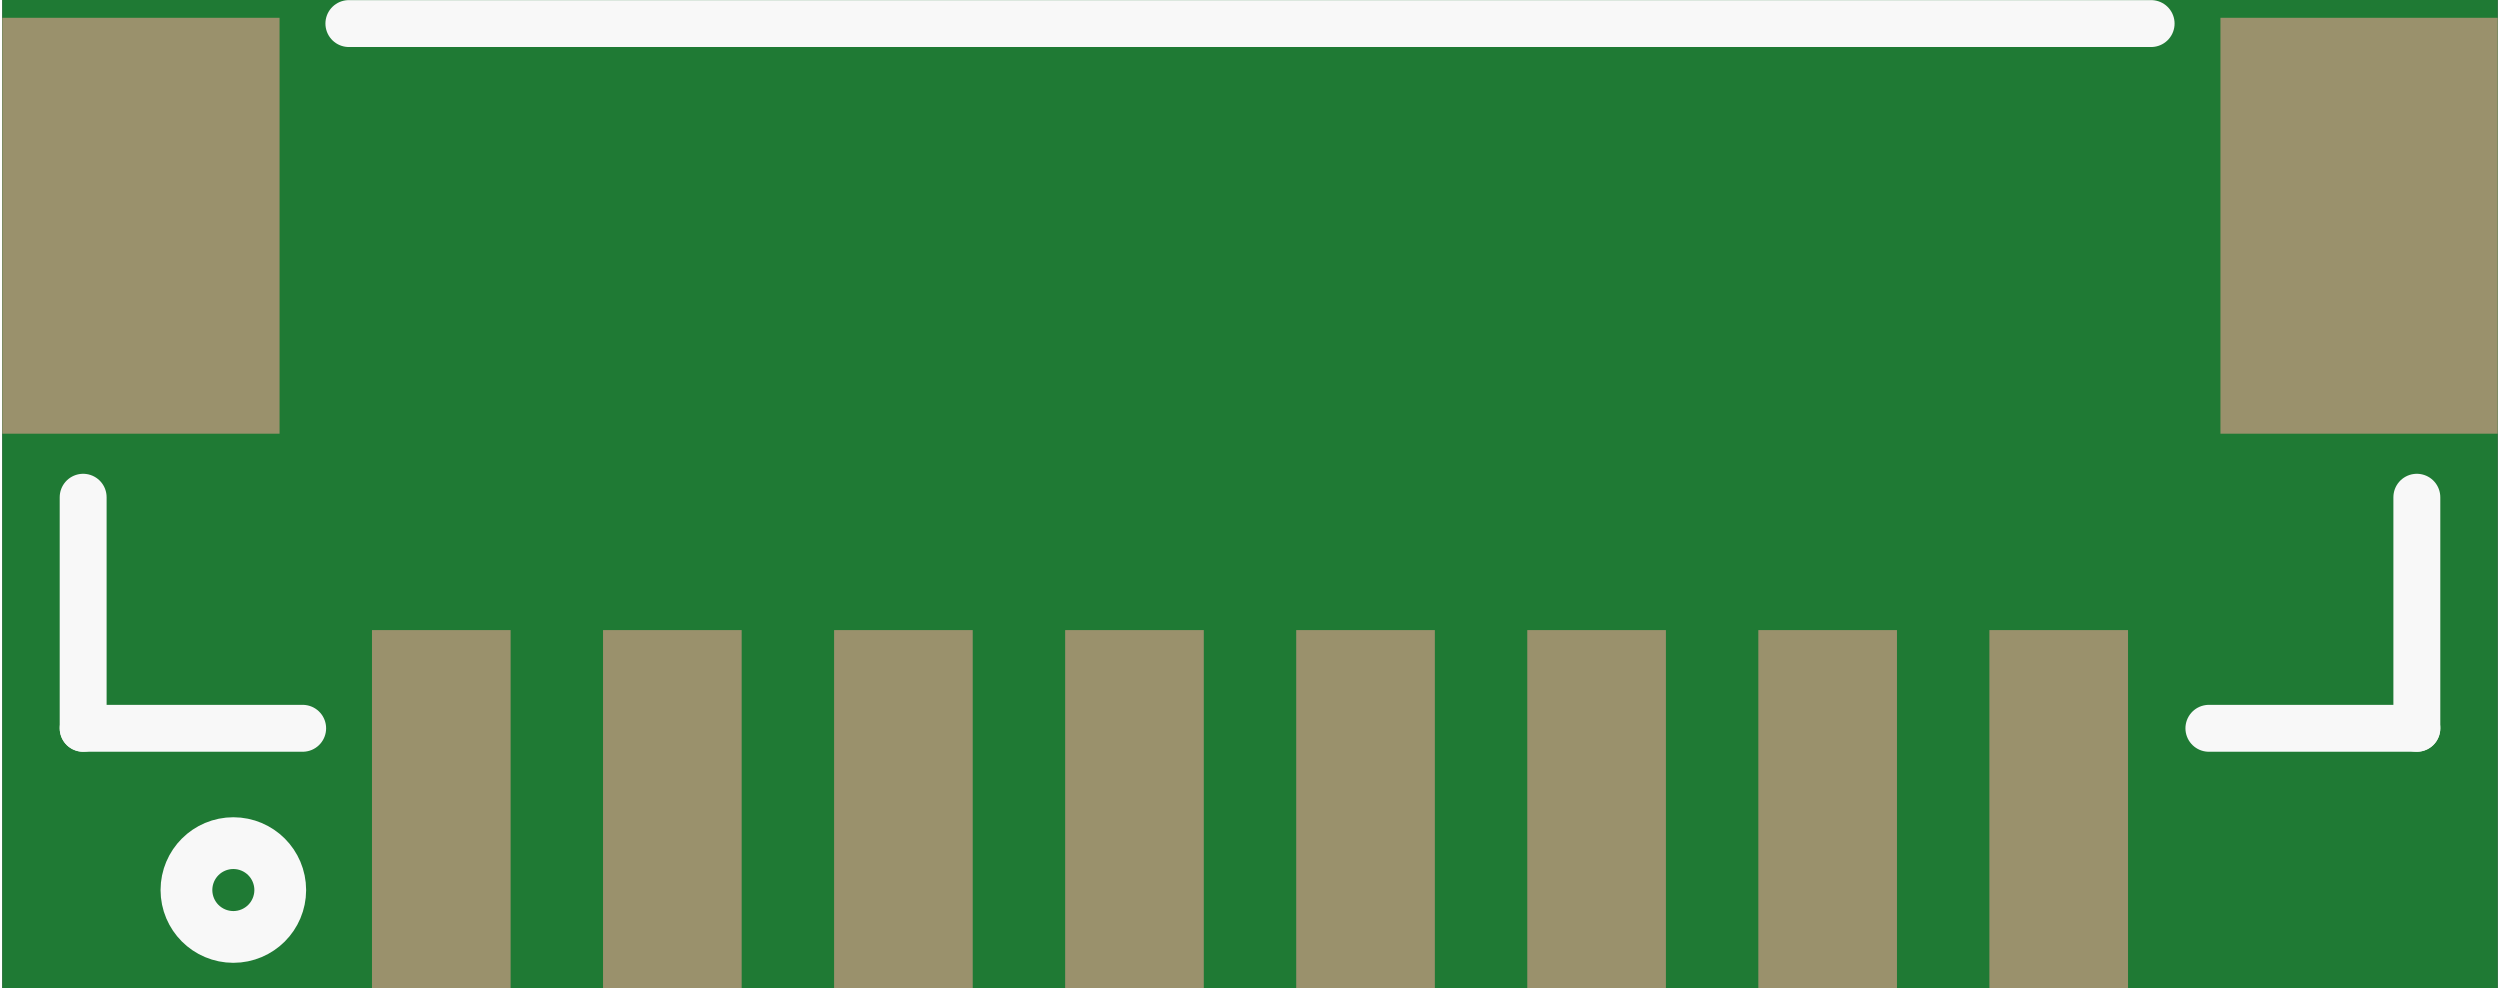 <?xml version='1.0' encoding='UTF-8' standalone='no'?>
<!-- Created with Fritzing (http://www.fritzing.org/) -->
<svg xmlns:svg='http://www.w3.org/2000/svg' xmlns='http://www.w3.org/2000/svg' version='1.2' baseProfile='tiny' x='0in' y='0in' width='0.425in' height='0.168in' viewBox='0 0 10.8 4.277' >
<rect x="0" y="0" width="10.8" height="4.277" fill="#333333" stroke="none"/>
<g id='breadboard'>
<path fill='#1F7A34' stroke='none' stroke-width='0' d='M0,0l10.8,0 0,4.277 -10.8,0 0,-4.277z
'/>
<rect id='connector0pad' connectorname='1' x='1.6' y='2.727' width='0.6' height='1.55' stroke='none' stroke-width='0' fill='#9A916C' stroke-linecap='round'/>
<rect id='connector1pad' connectorname='2' x='2.6' y='2.727' width='0.6' height='1.55' stroke='none' stroke-width='0' fill='#9A916C' stroke-linecap='round'/>
<rect id='connector2pad' connectorname='3' x='3.6' y='2.727' width='0.6' height='1.55' stroke='none' stroke-width='0' fill='#9A916C' stroke-linecap='round'/>
<rect id='connector3pad' connectorname='4' x='4.6' y='2.727' width='0.6' height='1.55' stroke='none' stroke-width='0' fill='#9A916C' stroke-linecap='round'/>
<rect id='connector4pad' connectorname='5' x='5.6' y='2.727' width='0.6' height='1.55' stroke='none' stroke-width='0' fill='#9A916C' stroke-linecap='round'/>
<rect id='connector5pad' connectorname='6' x='6.6' y='2.727' width='0.6' height='1.55' stroke='none' stroke-width='0' fill='#9A916C' stroke-linecap='round'/>
<rect id='connector6pad' connectorname='7' x='7.6' y='2.727' width='0.6' height='1.55' stroke='none' stroke-width='0' fill='#9A916C' stroke-linecap='round'/>
<rect id='connector7pad' connectorname='8' x='8.6' y='2.727' width='0.6' height='1.55' stroke='none' stroke-width='0' fill='#9A916C' stroke-linecap='round'/>
<rect id='connector8pad' connectorname='P$9' x='9.6' y='0.077' width='1.2' height='1.8' stroke='none' stroke-width='0' fill='#9A916C' stroke-linecap='round'/>
<rect id='connector9pad' connectorname='P$10' x='0' y='0.077' width='1.2' height='1.8' stroke='none' stroke-width='0' fill='#9A916C' stroke-linecap='round'/>
<line x1='1.3' y1='3.152' x2='0.35' y2='3.152' stroke='#f8f8f8' stroke-width='0.203' stroke-linecap='round'/>
<line x1='0.35' y1='3.152' x2='0.35' y2='2.152' stroke='#f8f8f8' stroke-width='0.203' stroke-linecap='round'/>
<line x1='10.45' y1='3.152' x2='9.55' y2='3.152' stroke='#f8f8f8' stroke-width='0.203' stroke-linecap='round'/>
<line x1='10.45' y1='3.152' x2='10.45' y2='2.152' stroke='#f8f8f8' stroke-width='0.203' stroke-linecap='round'/>
<line x1='1.5' y1='0.102' x2='9.3' y2='0.102' stroke='#f8f8f8' stroke-width='0.203' stroke-linecap='round'/>
<circle cx='1' cy='3.852' r='0.112' stroke='#f8f8f8' stroke-width='0.406' fill='none' />
</g>
</svg>